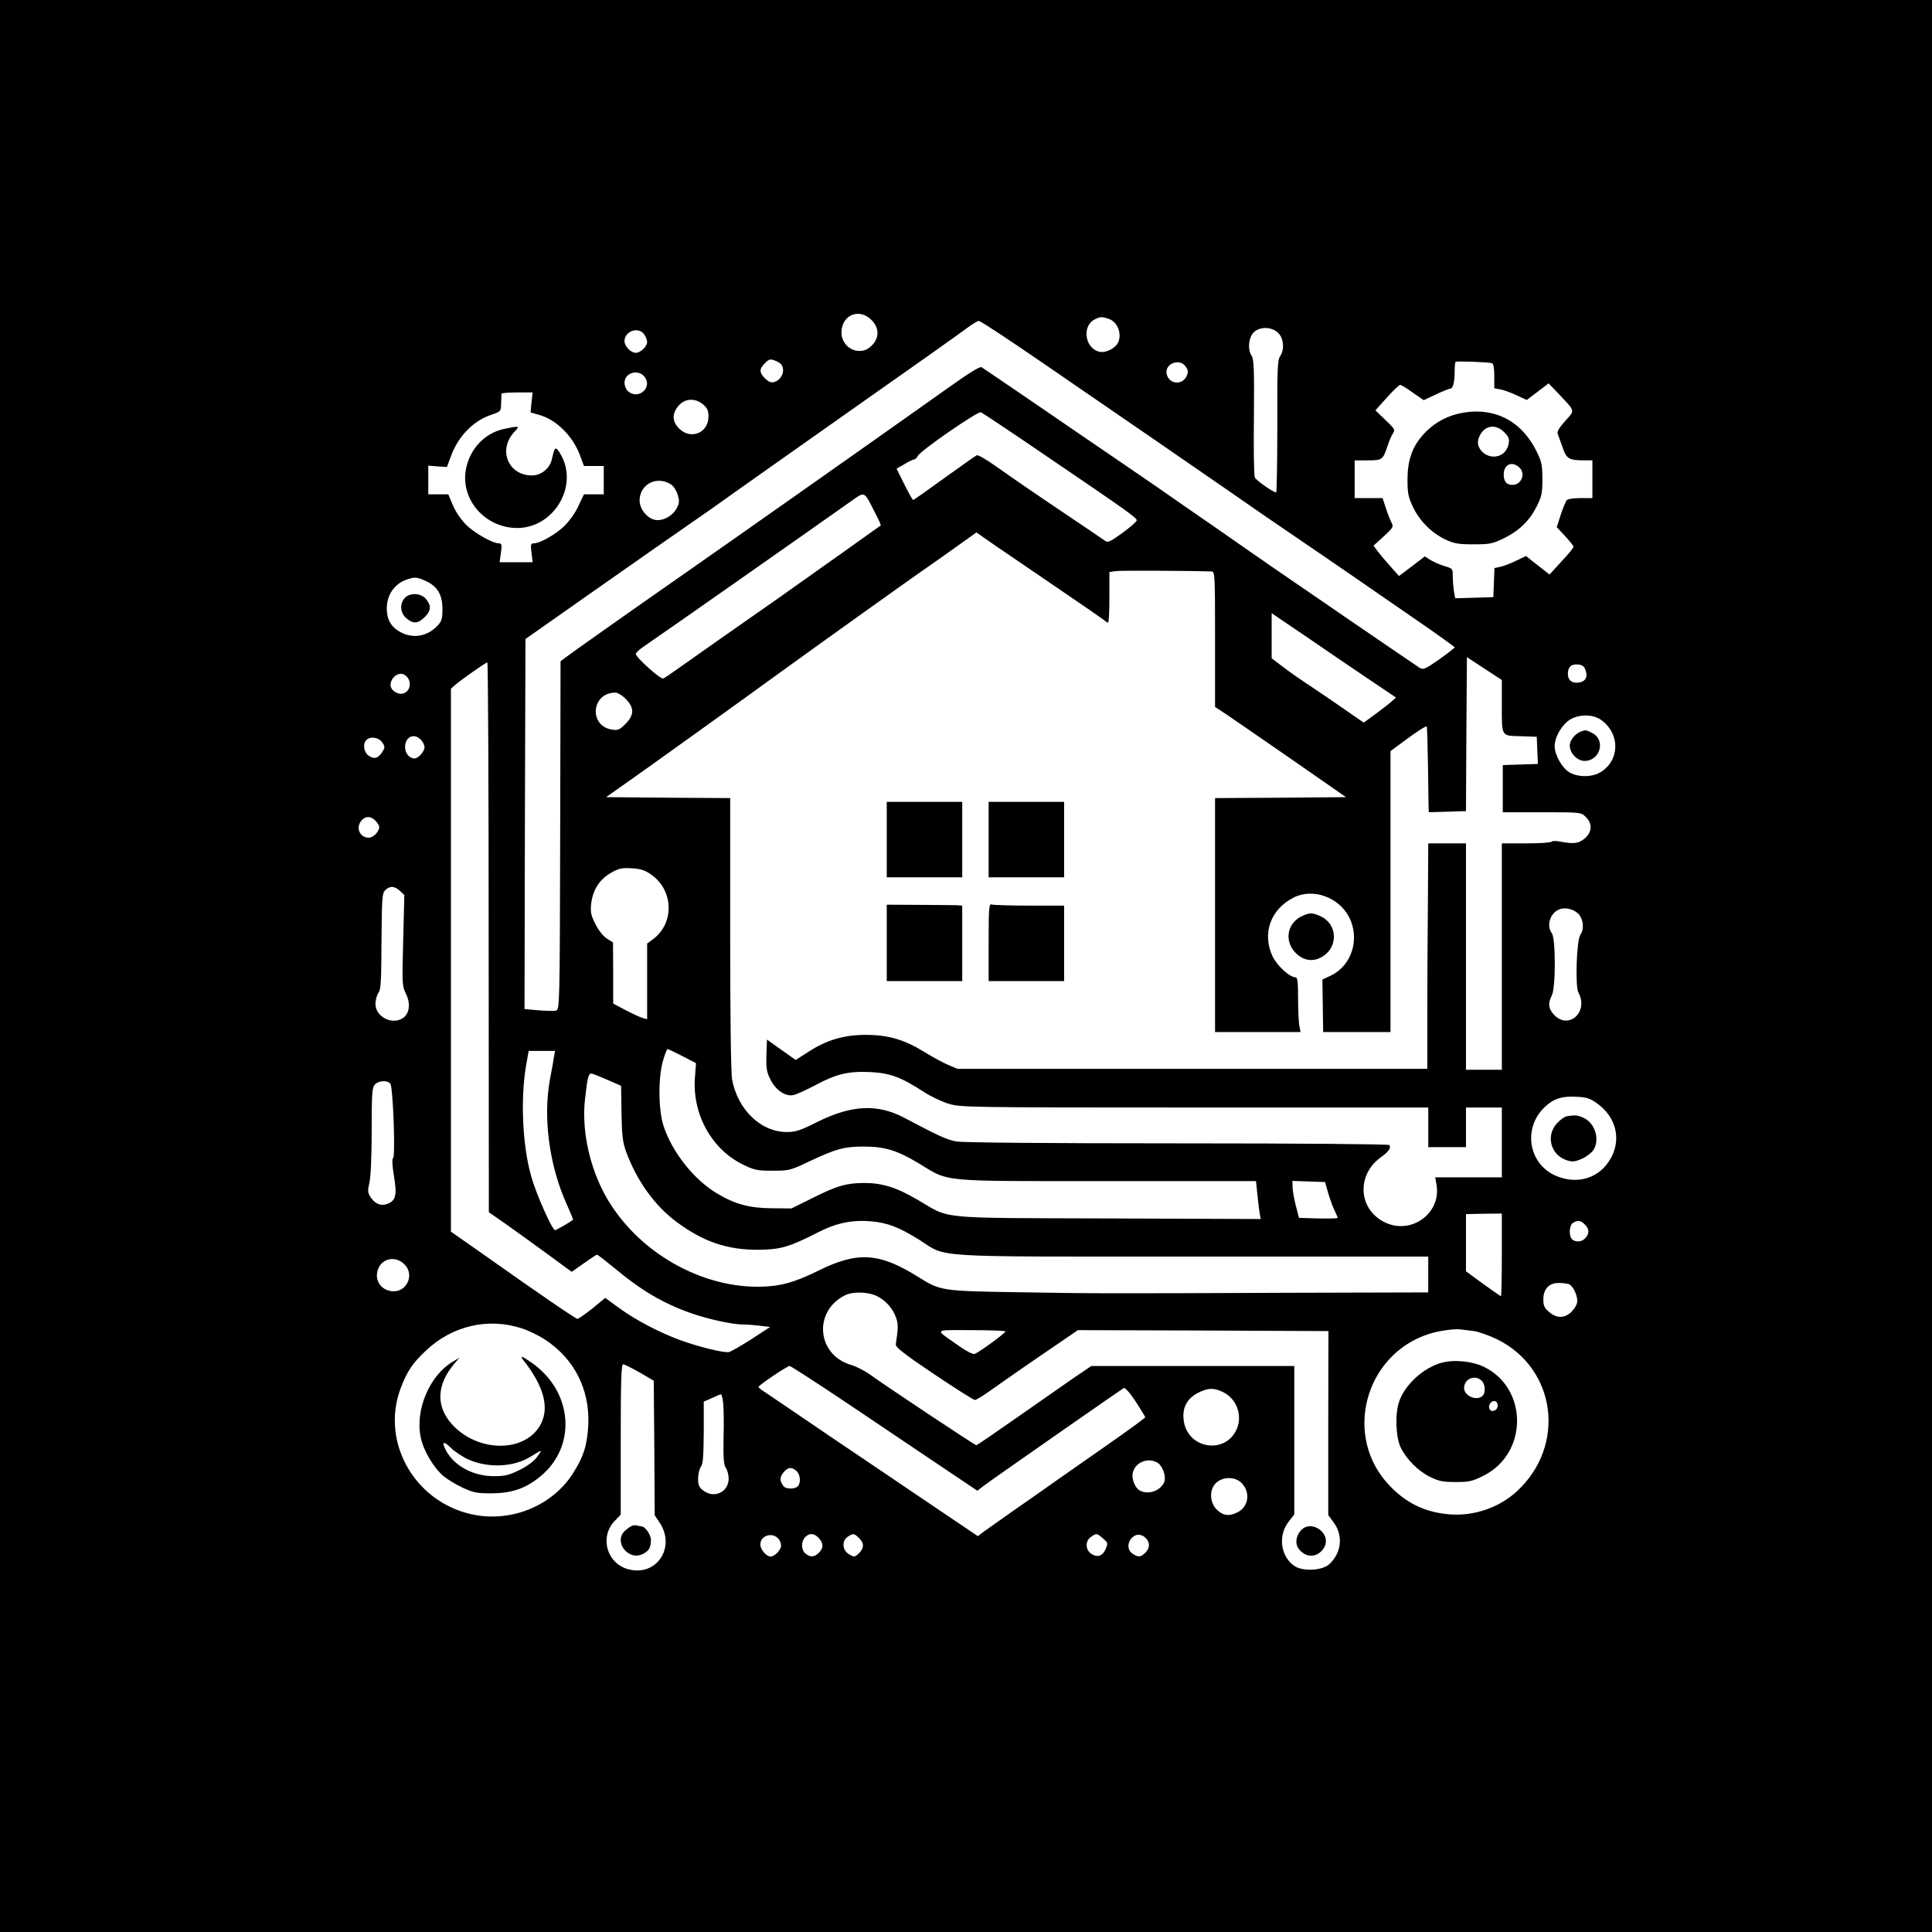 <?xml version="1.0" standalone="no"?>
<!DOCTYPE svg PUBLIC "-//W3C//DTD SVG 20010904//EN"
 "http://www.w3.org/TR/2001/REC-SVG-20010904/DTD/svg10.dtd">
<svg version="1.0" xmlns="http://www.w3.org/2000/svg"
 width="1024pt" height="1024pt" viewBox="0 0 1024 1024"
 preserveAspectRatio="xMidYMid meet">

<g transform="translate(0,1024) scale(0.1,-0.1)"
fill="#000000" stroke="none">
<path d="M0 5120 l0 -5120 5120 0 5120 0 0 5120 0 5120 -5120 0 -5120 0 0
-5120z m4623 3420 c38 -42 37 -92 -2 -131 -22 -21 -39 -29 -66 -29 -52 0 -95
44 -95 97 0 96 98 134 163 63z m1254 10 c44 -16 68 -71 52 -119 -12 -35 -67
-64 -103 -55 -77 19 -93 138 -22 172 28 14 37 14 73 2z m-338 -242 c186 -128
444 -305 572 -393 128 -88 311 -214 406 -280 94 -66 263 -182 375 -258 112
-76 253 -173 314 -215 61 -42 199 -138 307 -212 108 -74 196 -138 197 -141 0
-3 -37 -32 -82 -64 -73 -51 -84 -56 -103 -45 -25 16 -604 412 -775 530 -69 48
-215 149 -325 226 -110 76 -245 169 -300 208 -55 38 -156 107 -225 154 -69 47
-251 171 -405 277 -154 105 -286 195 -293 199 -8 5 -74 -36 -180 -112 -288
-205 -1140 -805 -1424 -1003 -260 -181 -586 -412 -605 -427 l-22 -17 -2 -922
c-2 -895 -3 -923 -21 -929 -10 -3 -52 -2 -93 1 l-75 7 2 981 3 980 357 251
c197 138 424 297 505 353 82 56 175 122 208 146 33 24 321 227 640 452 319
224 603 425 630 446 28 21 56 38 63 38 8 1 166 -104 351 -231z m1236 167 c29
-28 34 -88 10 -123 -14 -18 -16 -72 -15 -372 0 -192 -3 -350 -6 -350 -15 0
-105 63 -113 79 -5 9 -7 153 -5 320 2 252 0 308 -12 325 -21 30 -18 89 7 120
29 36 99 37 134 1z m-3361 -7 c9 -12 16 -30 16 -40 0 -24 -35 -58 -60 -58 -26
0 -60 34 -60 62 0 53 74 79 104 36z m728 -161 c21 -33 1 -80 -39 -92 -17 -4
-29 1 -48 19 -31 31 -32 50 -1 81 22 22 29 23 53 14 15 -5 31 -16 35 -22z
m3766 8 c8 -3 12 -26 12 -69 l0 -64 33 -6 c17 -3 56 -17 85 -31 l54 -25 58 44
58 44 49 -51 c95 -101 92 -89 39 -148 -31 -35 -45 -57 -40 -68 3 -9 15 -41 26
-72 21 -62 34 -69 119 -69 l39 0 0 -100 0 -100 -64 0 c-39 0 -67 -5 -73 -12
-5 -7 -19 -42 -31 -77 l-21 -65 44 -47 c25 -27 45 -52 45 -57 0 -6 -29 -41
-64 -78 l-63 -69 -63 49 -62 49 -52 -25 c-28 -14 -65 -28 -83 -32 l-32 -7 -3
-77 -3 -77 -101 -3 -101 -3 -7 38 c-3 21 -6 56 -6 79 0 39 -1 41 -42 53 -24 7
-57 22 -75 32 l-31 20 -68 -52 -69 -52 -48 54 c-27 30 -57 66 -68 81 l-19 26
54 49 c50 46 53 51 41 74 -7 13 -21 48 -30 77 l-17 52 -74 0 -74 0 0 100 0
100 69 0 c78 0 81 3 105 76 9 28 23 59 30 69 12 16 7 24 -41 69 l-53 51 61 68
c33 37 65 67 70 67 6 0 36 -18 67 -41 l58 -40 64 30 c36 17 70 31 76 31 15 0
24 33 24 91 0 25 2 48 5 51 5 5 173 -1 193 -7z m-1623 -19 c13 -19 14 -28 4
-50 -23 -49 -92 -43 -105 10 -14 56 69 89 101 40z m-2868 -54 c43 -57 -35
-124 -89 -75 -10 9 -18 29 -18 44 0 54 73 75 107 31z m-600 -135 l-5 -53 42
-12 c95 -25 185 -115 223 -223 l18 -49 52 0 53 0 0 -75 0 -75 -52 0 -53 0 -29
-61 c-15 -35 -49 -82 -75 -107 -45 -44 -129 -92 -163 -92 -15 0 -16 -7 -11
-50 l6 -50 -88 0 -87 0 7 50 c6 43 4 50 -10 50 -34 0 -131 55 -175 99 -27 27
-56 70 -70 104 l-24 57 -53 0 -53 0 0 76 0 76 50 -4 49 -3 21 57 c38 105 118
187 212 219 53 18 53 18 54 61 1 24 2 46 2 51 1 4 39 7 83 7 l82 0 -6 -53z
m910 -11 c22 -19 28 -32 28 -64 0 -87 -94 -125 -156 -63 -37 37 -38 79 -3 120
33 40 89 43 131 7z m1807 -265 c440 -299 491 -335 491 -349 0 -6 -34 -36 -75
-66 -63 -46 -78 -53 -92 -43 -9 7 -126 86 -260 176 -134 90 -280 191 -326 224
-45 32 -88 57 -95 54 -7 -3 -84 -58 -172 -121 -88 -64 -162 -116 -165 -116 -3
0 -24 37 -47 83 l-41 83 42 24 c22 14 46 25 51 25 6 0 15 9 20 19 14 28 317
237 334 231 7 -3 158 -103 335 -224z m-1977 -159 c13 -8 28 -32 35 -54 10 -34
9 -44 -6 -73 -23 -42 -76 -69 -116 -60 -41 9 -80 58 -80 102 0 87 92 134 167
85z m1079 -146 c20 -37 34 -69 32 -71 -6 -5 -409 -291 -535 -380 -242 -169
-468 -328 -537 -377 -38 -27 -74 -52 -81 -54 -14 -6 -145 112 -145 130 0 6 17
22 37 36 76 51 930 650 1103 773 75 53 69 56 126 -57z m974 -406 c124 -84 232
-159 241 -166 8 -8 19 -14 22 -14 4 0 7 60 7 134 l0 134 33 5 c24 4 399 2 510
-2 16 -1 17 -25 17 -360 l0 -358 58 -38 c31 -21 187 -128 347 -239 l289 -201
-347 -3 -347 -2 0 -620 0 -620 226 0 227 0 -7 38 c-3 20 -6 85 -6 145 0 83 -3
107 -13 107 -32 0 -99 62 -123 113 -55 120 -10 247 111 309 102 53 241 4 296
-104 58 -114 14 -255 -96 -308 l-46 -22 2 -139 2 -139 178 0 179 0 0 745 0
744 73 54 c66 49 109 77 119 77 2 0 5 -102 7 -227 1 -126 3 -228 4 -228 1 0
46 1 99 3 l98 3 2 408 3 408 93 -61 92 -60 0 -126 c0 -178 -5 -169 99 -172
l86 -3 3 -72 3 -72 -93 -3 -93 -3 0 -125 0 -125 207 0 c205 0 207 0 232 -24
37 -35 35 -81 -5 -115 -32 -27 -56 -30 -127 -17 -23 5 -45 5 -48 0 -3 -5 -63
-9 -135 -9 l-129 0 0 -600 0 -600 -95 0 -95 0 0 600 0 600 -100 0 -100 0 -2
-327 c-2 -181 -3 -449 -3 -598 l0 -270 -1245 0 -1245 0 -52 22 c-28 12 -84 43
-125 68 -103 64 -190 90 -308 90 -117 0 -206 -26 -304 -89 l-69 -44 -76 54
-76 54 -3 -81 c-2 -69 1 -89 20 -128 29 -59 80 -94 123 -85 16 3 66 26 110 49
117 63 179 78 295 73 108 -5 166 -27 289 -107 36 -23 93 -50 129 -61 62 -19
95 -20 1303 -20 l1239 0 0 -105 0 -105 100 0 100 0 0 105 0 105 95 0 95 0 0
-185 0 -185 -176 0 -177 0 7 -41 c25 -155 -143 -270 -283 -193 -132 71 -140
247 -14 339 43 31 57 50 47 66 -3 5 -463 9 -1123 9 -697 0 -1139 4 -1172 10
-50 9 -92 28 -279 127 -140 73 -277 66 -455 -22 -93 -47 -118 -55 -165 -55
-137 0 -260 118 -290 279 -6 33 -10 329 -10 772 l0 719 -329 2 -329 3 121 85
c122 86 557 398 842 605 170 123 657 471 695 497 14 9 88 62 165 116 l140 100
105 -73 c58 -39 206 -141 330 -225z m-3354 41 c62 -28 89 -73 89 -148 0 -52
-4 -66 -25 -88 -55 -59 -132 -72 -200 -34 -48 27 -70 66 -70 124 0 72 40 130
105 153 43 15 55 14 101 -7z m4993 -517 l150 -101 -22 -20 c-12 -11 -51 -41
-86 -67 l-63 -46 -94 65 c-51 36 -135 93 -186 127 -51 33 -119 81 -150 105
l-58 44 0 120 0 119 180 -122 c99 -68 247 -169 329 -224z m-4659 -1371 l1
-1458 92 -64 c51 -36 149 -107 219 -158 l128 -94 64 45 c35 25 67 46 70 46 4
0 44 -31 89 -68 147 -123 262 -190 412 -243 93 -32 218 -59 272 -59 21 0 62
-3 92 -7 l53 -6 -98 -64 c-55 -35 -108 -66 -120 -69 -24 -6 -152 25 -256 62
-107 39 -233 104 -322 168 l-78 57 -68 -56 c-38 -30 -74 -55 -79 -55 -10 0
-200 130 -508 348 l-163 114 0 1439 0 1439 23 20 c31 27 160 118 170 119 4 1
7 -655 7 -1456z m5814 1414 c13 -36 -2 -61 -38 -65 -35 -4 -56 13 -56 47 0 36
19 53 55 49 22 -2 32 -10 39 -31z m-6258 -25 c39 -26 33 -87 -11 -98 -29 -7
-65 18 -65 45 0 42 46 74 76 53z m1170 -126 c47 -47 46 -86 -1 -133 -31 -31
-40 -35 -72 -30 -123 20 -109 193 16 196 13 1 37 -13 57 -33z m5172 -113 c101
-74 97 -216 -7 -277 -45 -26 -117 -26 -162 0 -39 22 -79 93 -79 139 0 50 40
117 85 143 49 28 122 26 163 -5z m-6258 -103 c11 -11 20 -29 20 -40 0 -23 -33
-60 -53 -60 -27 0 -50 27 -50 60 0 54 46 77 83 40z m-204 -15 c15 -23 15 -27
0 -51 -23 -34 -41 -39 -71 -20 -27 18 -34 63 -13 84 21 21 66 14 84 -13z m-36
-415 c11 -11 20 -26 20 -33 0 -24 -31 -57 -55 -57 -49 0 -72 55 -38 92 21 24
48 23 73 -2z m1462 -286 c119 -83 123 -258 9 -342 l-31 -23 0 -200 0 -201 -22
6 c-13 3 -53 22 -90 41 l-68 36 0 162 -1 162 -32 20 c-19 12 -44 43 -60 75
-24 46 -28 63 -24 107 8 74 42 129 102 165 44 25 58 29 112 26 50 -3 71 -10
105 -34z m-1332 -86 l23 -22 -6 -240 c-6 -230 -6 -241 14 -282 26 -51 20 -105
-14 -129 -57 -40 -147 5 -147 74 0 20 7 47 16 59 13 18 15 64 16 274 2 229 3
253 20 270 24 24 49 23 78 -4z m6248 -124 c25 -29 29 -79 8 -109 -20 -29 -28
-273 -10 -306 55 -100 -49 -198 -127 -120 -32 33 -36 62 -14 105 21 40 21 302
0 330 -30 40 -9 107 39 126 32 13 78 2 104 -26z m-4752 -751 l73 -38 -6 -80
c-13 -192 89 -376 254 -457 61 -30 76 -33 158 -33 88 0 93 1 200 52 139 65
180 76 285 76 110 0 176 -21 288 -88 169 -102 97 -95 1000 -95 l789 0 7 -67
c4 -38 9 -83 12 -101 l6 -33 -808 3 c-922 3 -832 -5 -1009 98 -112 66 -188 90
-285 90 -95 -1 -142 -14 -270 -78 l-115 -57 -105 1 c-120 1 -196 22 -292 80
-122 74 -235 217 -281 356 -28 86 -29 256 -3 346 10 34 21 62 24 62 3 0 38
-17 78 -37z m-679 0 c-2 -16 -12 -71 -22 -123 -37 -203 -5 -449 84 -652 23
-51 40 -92 38 -93 -17 -14 -89 -55 -95 -55 -15 0 -99 189 -125 280 -49 168
-60 425 -26 608 l11 62 70 0 70 0 -5 -27z m282 -126 l73 -32 2 -145 c2 -119 7
-155 24 -203 57 -155 152 -288 270 -375 141 -104 267 -147 432 -146 116 1 162
14 315 92 97 50 181 67 280 59 90 -8 149 -31 257 -98 153 -97 28 -89 1449 -89
l1249 0 0 -95 0 -95 -742 -2 c-1003 -4 -1022 -4 -1433 3 -403 6 -411 8 -525
79 -210 132 -325 139 -537 33 -126 -62 -202 -82 -314 -83 -334 -1 -675 211
-827 515 -74 149 -109 330 -91 482 12 109 18 133 33 133 6 0 44 -15 85 -33z
m-1150 -21 c14 -17 28 -386 14 -395 -6 -4 -4 -40 5 -94 17 -101 10 -131 -35
-148 -34 -13 -65 0 -89 36 -15 23 -16 33 -6 76 7 30 12 141 12 276 0 197 2
229 17 245 19 21 66 24 82 4z m6393 -102 c110 -77 136 -205 64 -312 -63 -93
-177 -121 -286 -71 -140 65 -168 252 -53 361 46 44 90 59 165 55 56 -2 74 -8
110 -33z m-1422 -479 c10 -33 25 -75 34 -92 9 -18 16 -35 16 -38 0 -3 -46 -4
-102 -3 l-103 3 -17 65 c-9 36 -17 80 -17 98 l-1 33 87 -3 86 -3 17 -60z m920
-326 c0 -120 -2 -219 -5 -219 -2 0 -45 30 -95 66 l-90 66 0 151 0 152 95 2 95
1 0 -219z m440 161 c24 -24 25 -47 3 -72 -18 -21 -53 -24 -71 -6 -18 18 -15
75 6 87 25 15 40 13 62 -9z m-6252 -216 c47 -53 9 -138 -61 -138 -66 0 -107
60 -82 120 24 59 98 69 143 18z m6167 -100 c21 -8 45 -56 45 -89 0 -16 -12
-38 -29 -56 -37 -37 -79 -38 -120 -3 -25 21 -31 33 -31 67 0 55 30 87 81 87
21 0 45 -3 54 -6z m-3666 -64 c47 -24 85 -67 101 -116 11 -32 11 -53 -2 -139
-2 -15 39 -48 201 -157 113 -76 211 -138 218 -138 7 0 44 22 81 49 37 26 156
110 266 185 l199 136 664 -2 664 -3 -1 -487 0 -488 30 -41 c50 -69 40 -159
-24 -219 -37 -34 -136 -40 -182 -12 -76 48 -93 163 -33 238 l29 37 0 393 0
394 -538 0 -538 0 -100 -68 c-54 -38 -190 -132 -301 -210 -111 -78 -205 -142
-208 -142 -8 0 -488 319 -567 377 -26 18 -70 41 -98 49 -179 53 -201 280 -35
367 42 23 127 21 174 -3z m-1882 -171 c34 -11 88 -37 120 -58 157 -102 240
-266 231 -454 -6 -109 -25 -168 -83 -259 -105 -162 -306 -250 -503 -220 -321
50 -520 379 -408 675 33 87 62 132 133 198 140 133 331 177 510 118z m5046
-14 c26 -4 82 -24 125 -45 311 -156 363 -562 103 -803 -94 -88 -232 -135 -362
-123 -126 11 -226 59 -314 152 -248 258 -134 694 209 804 49 16 133 28 166 24
14 -2 46 -6 73 -9z m-2484 -2 c0 -9 -139 -110 -163 -119 -9 -3 -42 13 -83 42
-133 94 -141 84 66 84 99 0 181 -3 180 -7z m-1939 -217 l75 -44 3 -356 2 -357
26 -39 c87 -130 -15 -286 -163 -248 -118 29 -158 175 -72 260 l29 30 0 399 c0
313 3 399 13 398 6 0 46 -20 87 -43z m1091 -157 c156 -105 377 -254 492 -331
l207 -139 38 29 c35 27 715 501 738 515 7 4 32 -24 63 -71 28 -43 51 -81 51
-84 0 -3 -87 -67 -192 -140 -106 -74 -233 -163 -283 -198 -49 -35 -150 -106
-224 -157 -73 -52 -146 -103 -161 -114 l-27 -21 -169 114 c-93 63 -275 186
-404 273 -129 87 -298 201 -375 254 -77 52 -157 106 -177 120 -21 13 -38 27
-38 30 1 9 152 111 165 111 6 0 139 -86 296 -191z m1992 57 c74 -30 112 -115
86 -190 -54 -151 -272 -119 -286 43 -6 63 20 109 77 139 51 25 78 27 123 8z
m-2640 -63 c3 -27 4 -110 2 -185 -2 -108 1 -142 12 -158 8 -12 15 -37 15 -56
0 -73 -77 -109 -136 -63 -21 16 -26 29 -26 63 0 23 7 51 15 62 11 15 14 55 15
182 l0 163 43 19 c23 11 45 20 48 20 4 0 9 -21 12 -47z m2299 -314 c29 -15 50
-72 39 -103 -19 -47 -84 -71 -130 -46 -25 13 -45 64 -37 95 14 54 77 81 128
54z m-1910 -46 c20 -18 24 -63 6 -81 -16 -16 -63 -15 -75 1 -21 26 -21 46 -2
71 24 30 45 33 71 9z m2365 -70 c41 -50 28 -120 -27 -148 -44 -23 -78 -19
-111 14 -31 31 -39 83 -19 121 29 55 118 62 157 13z m-2459 -291 c6 -9 12 -24
12 -34 0 -22 -34 -58 -55 -58 -23 0 -55 37 -55 64 0 49 66 68 98 28z m212 6
c25 -28 26 -52 0 -78 -24 -24 -47 -25 -72 -3 -22 20 -23 61 -1 85 22 24 48 23
73 -4z m215 -2 c27 -27 25 -54 -7 -83 -18 -16 -22 -16 -46 -2 -37 20 -42 71
-10 93 30 21 35 20 63 -8z m1291 0 c26 -22 27 -25 15 -54 -16 -39 -44 -49 -76
-28 -33 21 -34 69 -3 90 29 21 32 20 64 -8z m232 -4 c18 -23 15 -49 -8 -72
-24 -24 -38 -25 -68 -4 -28 19 -28 58 -1 85 22 22 55 19 77 -9z"/>
<path d="M7724 8046 c-69 -17 -134 -56 -183 -112 -57 -65 -81 -135 -81 -237 0
-70 4 -91 29 -144 36 -75 98 -137 171 -172 47 -22 68 -26 150 -26 88 0 101 3
163 33 80 40 134 92 173 170 25 50 29 68 29 142 0 76 -4 93 -32 150 -84 168
-237 240 -419 196z m248 -96 c25 -26 29 -36 24 -63 -8 -41 -39 -67 -80 -67
-51 1 -94 49 -80 93 21 69 86 87 136 37z m80 -187 c36 -32 13 -93 -36 -93 -31
0 -46 18 -46 55 0 53 43 73 82 38z"/>
<path d="M2669 7966 c-97 -21 -176 -102 -198 -206 -34 -156 87 -308 254 -318
205 -13 350 223 243 396 -24 38 -28 35 -43 -32 -10 -48 -57 -86 -105 -86 -128
0 -183 138 -92 233 29 30 25 31 -59 13z"/>
<path d="M4700 5790 l0 -200 200 0 200 0 0 200 0 200 -200 0 -200 0 0 -200z"/>
<path d="M5240 5790 l0 -200 200 0 200 0 0 200 0 200 -200 0 -200 0 0 -200z"/>
<path d="M4700 5243 l0 -203 200 0 200 0 0 200 0 200 -27 2 c-16 0 -106 2
-200 2 l-173 1 0 -202z"/>
<path d="M5240 5246 l0 -206 200 0 200 0 0 200 0 200 -184 0 c-101 0 -191 3
-200 6 -14 5 -16 -16 -16 -200z"/>
<path d="M6904 5386 c-78 -34 -99 -126 -43 -190 36 -41 84 -55 129 -36 105 44
107 183 4 226 -41 17 -50 17 -90 0z"/>
<path d="M2145 7070 c-28 -31 -24 -79 9 -107 36 -31 61 -29 97 6 34 35 36 59
8 95 -26 33 -86 37 -114 6z"/>
<path d="M8380 6363 c-31 -11 -60 -47 -60 -74 0 -41 40 -82 78 -82 84 0 114
111 41 148 -30 16 -35 17 -59 8z"/>
<path d="M8303 4323 c-12 -2 -36 -20 -53 -39 -58 -67 -30 -166 55 -194 29 -9
41 -8 79 8 24 11 52 32 61 46 36 55 10 142 -51 171 -32 15 -48 16 -91 8z"/>
<path d="M6891 2124 c-26 -34 -27 -74 -1 -101 39 -42 94 -37 126 11 49 76 -69
161 -125 90z"/>
<path d="M2780 3023 c102 -132 131 -241 88 -328 -79 -157 -338 -157 -476 0
-82 94 -77 206 15 316 l28 33 -33 -20 c-125 -72 -203 -257 -172 -403 15 -71
68 -160 121 -205 19 -16 63 -43 99 -60 58 -27 75 -31 155 -31 108 1 180 25
258 89 197 160 174 454 -49 606 -53 37 -62 38 -34 3z m-301 -517 c107 -49 245
-43 336 15 25 16 48 29 51 29 3 0 -7 -16 -22 -35 -15 -21 -53 -48 -92 -67 -55
-27 -76 -32 -136 -32 -108 0 -209 55 -252 136 -25 47 -15 53 24 16 20 -20 61
-48 91 -62z"/>
<path d="M7640 3017 c-97 -27 -196 -118 -225 -208 -22 -64 -17 -188 9 -241 30
-62 93 -125 154 -155 48 -24 69 -28 138 -28 73 0 88 4 150 35 233 119 233 461
0 575 -63 31 -161 40 -226 22z m212 -94 c20 -18 24 -63 6 -81 -30 -30 -98 -1
-98 41 0 48 56 73 92 40z m86 -137 c-4 -25 -36 -34 -44 -12 -8 21 13 46 32 39
8 -3 14 -15 12 -27z"/>
<path d="M3350 2153 c-8 -3 -25 -15 -37 -26 -64 -58 18 -163 95 -123 33 17 42
34 42 75 0 26 -31 71 -50 71 -4 0 -14 2 -22 4 -7 3 -20 2 -28 -1z"/>
</g>
</svg>
